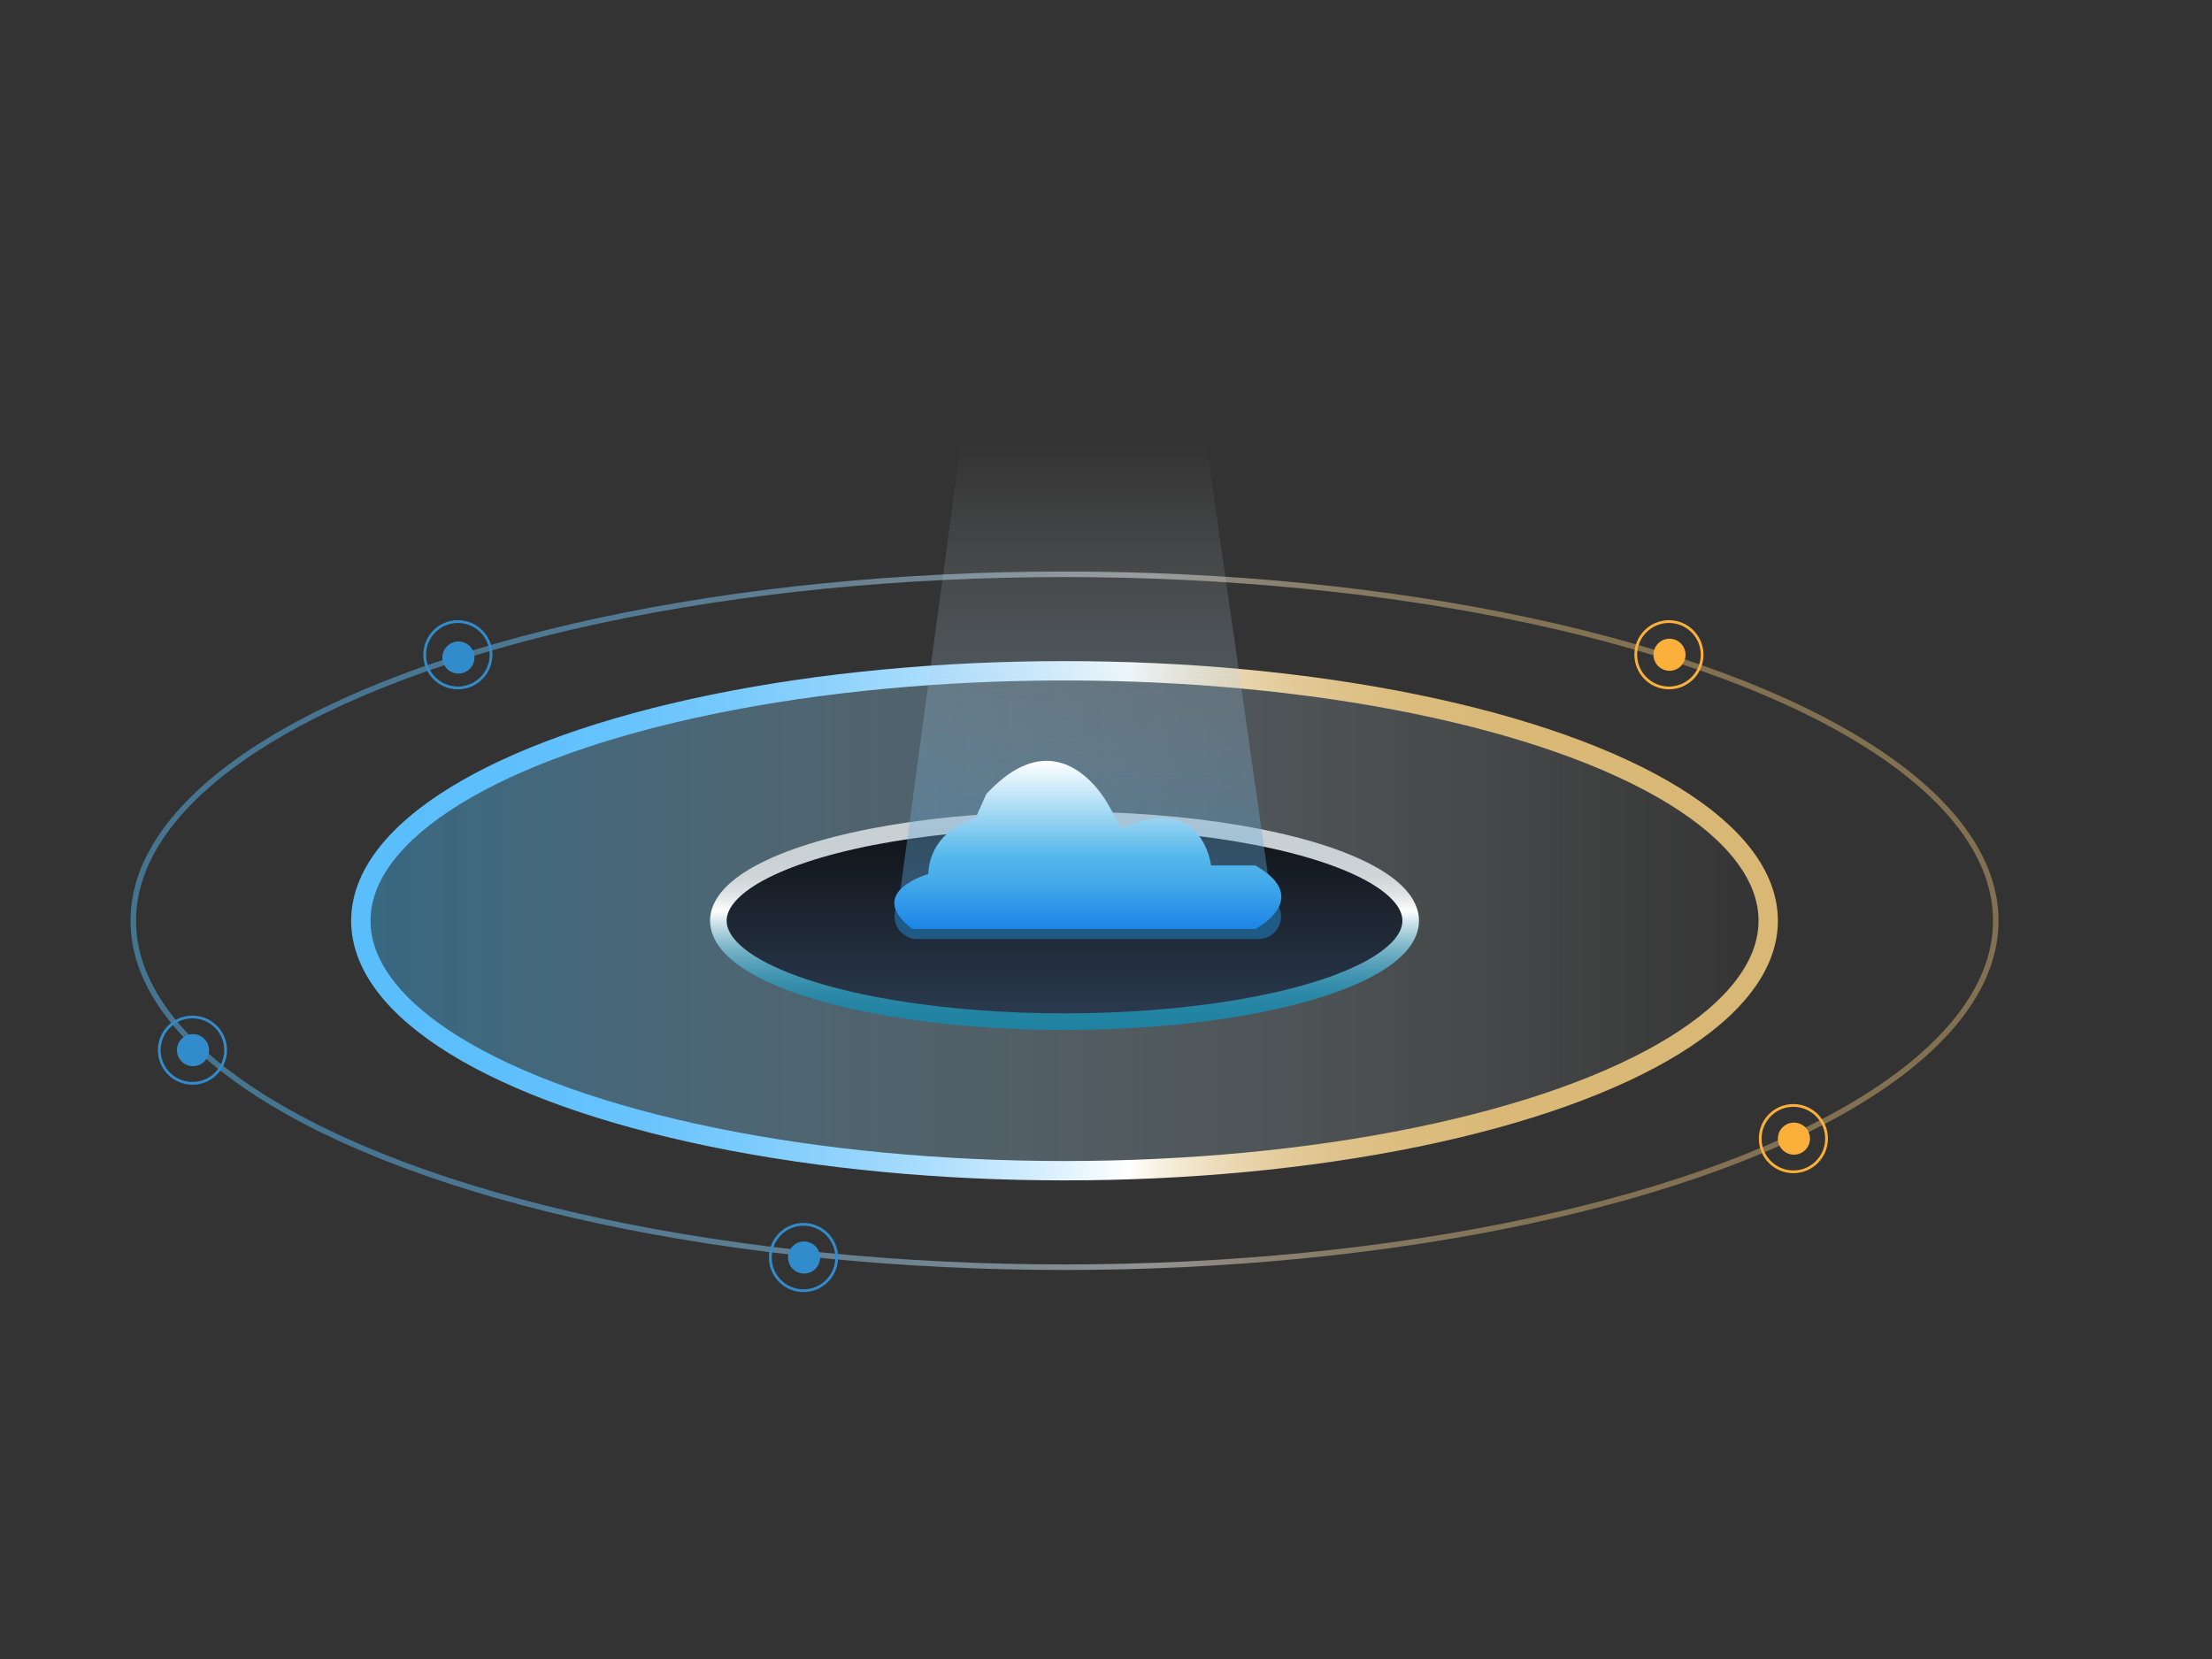 <?xml version="1.0" encoding="utf-8"?>
<!-- Generator: Adobe Illustrator 19.0.0, SVG Export Plug-In . SVG Version: 6.00 Build 0)  -->
<svg version="1.1" id="图层_2" xmlns="http://www.w3.org/2000/svg" xmlns:xlink="http://www.w3.org/1999/xlink" x="0px" y="0px"
	 viewBox="-20 -2.7 800 600" style="enable-background:new -20 -2.7 800 600;" xml:space="preserve">
<rect x="-20" y="-2.7" width="800" height="600" fill="#333333" stroke="none"/>
<style type="text/css">
	.st0{fill:url(#XMLID_15_);stroke:url(#XMLID_16_);stroke-width:7;stroke-miterlimit:10;}
	.st1{opacity:0.47;fill:none;stroke:url(#XMLID_17_);stroke-width:2;stroke-miterlimit:10;enable-background:new    ;}
	.st2{fill:url(#XMLID_18_);stroke:url(#XMLID_21_);stroke-width:6;stroke-miterlimit:10;}
	.st3{opacity:0.45;fill:url(#XMLID_23_);enable-background:new    ;}
	.st4{fill:none;stroke:#328CCB;stroke-miterlimit:10;}
	.st5{fill:none;stroke:#FBB03B;stroke-miterlimit:10;}
	.st6{fill:#328CCB;}
	.st7{fill:#FBB03B;}
	.st8{fill:#1E5A84;}
	.st9{fill:url(#XMLID_24_);}
</style>
<linearGradient id="XMLID_15_" gradientUnits="userSpaceOnUse" x1="110.5" y1="263.56" x2="619.5" y2="263.56" gradientTransform="matrix(1 0 0 -1 0 593.84)">
	<stop  offset="1.193042e-03" style="stop-color:#3B8AB5;stop-opacity:0.6"/>
	<stop  offset="1" style="stop-color:#F5F5F5;stop-opacity:0"/>
</linearGradient>
<linearGradient id="XMLID_16_" gradientUnits="userSpaceOnUse" x1="107" y1="263.56" x2="623" y2="263.56" gradientTransform="matrix(1 0 0 -1 0 593.84)">
	<stop  offset="0" style="stop-color:#5ABEFC"/>
	<stop  offset="0.106" style="stop-color:#5DBFFC"/>
	<stop  offset="0.191" style="stop-color:#67C3FC"/>
	<stop  offset="0.269" style="stop-color:#78CAFD"/>
	<stop  offset="0.343" style="stop-color:#90D3FD"/>
	<stop  offset="0.413" style="stop-color:#AFDFFE"/>
	<stop  offset="0.481" style="stop-color:#D4EEFE"/>
	<stop  offset="0.545" style="stop-color:#FFFFFF"/>
	<stop  offset="0.559" style="stop-color:#FAF5EC"/>
	<stop  offset="0.588" style="stop-color:#F1E5CC"/>
	<stop  offset="0.619" style="stop-color:#EAD6B1"/>
	<stop  offset="0.655" style="stop-color:#E3CB9A"/>
	<stop  offset="0.697" style="stop-color:#DFC289"/>
	<stop  offset="0.748" style="stop-color:#DBBC7D"/>
	<stop  offset="0.818" style="stop-color:#DAB876"/>
	<stop  offset="1" style="stop-color:#D9B774"/>
</linearGradient>
<ellipse id="XMLID_1_" class="st0" cx="365" cy="330.3" rx="254.5" ry="90.4"/>
<linearGradient id="XMLID_17_" gradientUnits="userSpaceOnUse" x1="27.2" y1="263.56" x2="702.8" y2="263.56" gradientTransform="matrix(1 0 0 -1 0 593.84)">
	<stop  offset="0" style="stop-color:#5ABEFC"/>
	<stop  offset="0.106" style="stop-color:#5DBFFC"/>
	<stop  offset="0.191" style="stop-color:#67C3FC"/>
	<stop  offset="0.27" style="stop-color:#78CAFD"/>
	<stop  offset="0.344" style="stop-color:#90D3FD"/>
	<stop  offset="0.414" style="stop-color:#AFDFFE"/>
	<stop  offset="0.482" style="stop-color:#D4EEFE"/>
	<stop  offset="0.546" style="stop-color:#FFFFFF"/>
	<stop  offset="0.56" style="stop-color:#FAF5EC"/>
	<stop  offset="0.589" style="stop-color:#F1E5CC"/>
	<stop  offset="0.62" style="stop-color:#EAD6B1"/>
	<stop  offset="0.656" style="stop-color:#E3CB9A"/>
	<stop  offset="0.698" style="stop-color:#DFC289"/>
	<stop  offset="0.748" style="stop-color:#DBBC7D"/>
	<stop  offset="0.818" style="stop-color:#DAB876"/>
	<stop  offset="1" style="stop-color:#D9B774"/>
</linearGradient>
<ellipse id="XMLID_2_" class="st1" cx="365" cy="330.3" rx="336.8" ry="125.3"/>
<linearGradient id="XMLID_18_" gradientUnits="userSpaceOnUse" x1="365" y1="227.06" x2="365" y2="299.983" gradientTransform="matrix(1 0 0 -1 0 593.84)">
	<stop  offset="0" style="stop-color:#2B3B50"/>
	<stop  offset="0.982" style="stop-color:#101216"/>
</linearGradient>
<linearGradient id="XMLID_21_" gradientUnits="userSpaceOnUse" x1="365" y1="224.06" x2="365" y2="303.06" gradientTransform="matrix(1 0 0 -1 0 593.84)">
	<stop  offset="0" style="stop-color:#2082A2"/>
	<stop  offset="9.338495e-02" style="stop-color:#2384A3"/>
	<stop  offset="0.169" style="stop-color:#2D89A8"/>
	<stop  offset="0.237" style="stop-color:#3E93AF"/>
	<stop  offset="0.302" style="stop-color:#56A0B9"/>
	<stop  offset="0.365" style="stop-color:#75B2C5"/>
	<stop  offset="0.425" style="stop-color:#9BC7D5"/>
	<stop  offset="0.484" style="stop-color:#C8E0E8"/>
	<stop  offset="0.54" style="stop-color:#FAFCFD"/>
	<stop  offset="0.545" style="stop-color:#FFFFFF"/>
	<stop  offset="0.58" style="stop-color:#EEF0F1"/>
	<stop  offset="0.63" style="stop-color:#DDE1E3"/>
	<stop  offset="0.692" style="stop-color:#D1D7D9"/>
	<stop  offset="0.778" style="stop-color:#CAD1D4"/>
	<stop  offset="1" style="stop-color:#C8CFD2"/>
</linearGradient>
<ellipse id="XMLID_3_" class="st2" cx="365" cy="330.3" rx="125.2" ry="36.5"/>
<linearGradient id="XMLID_23_" gradientUnits="userSpaceOnUse" x1="372.55" y1="265.46" x2="372.55" y2="436.06" gradientTransform="matrix(1 0 0 -1 0 593.84)">
	<stop  offset="0" style="stop-color:#4799D2"/>
	<stop  offset="0.47" style="stop-color:#A4CDE9;stop-opacity:0.53"/>
	<stop  offset="0.831" style="stop-color:#E6F1F9;stop-opacity:0.169"/>
	<stop  offset="1" style="stop-color:#FFFFFF;stop-opacity:0"/>
</linearGradient>
<polygon id="XMLID_20_" class="st3" points="440.7,328.4 304.4,328.4 327.5,157.8 416.3,157.8 "/>
<circle id="XMLID_5_" class="st4" cx="49.6" cy="377.1" r="12"/>
<circle id="XMLID_9_" class="st4" cx="270.6" cy="452.1" r="12"/>
<circle id="XMLID_10_" class="st4" cx="145.6" cy="234.1" r="12"/>
<circle id="XMLID_12_" class="st5" cx="583.6" cy="234.1" r="12"/>
<circle id="XMLID_14_" class="st5" cx="628.6" cy="409.1" r="12"/>
<circle id="XMLID_4_" class="st6" cx="49.8" cy="377.1" r="5.8"/>
<circle id="XMLID_8_" class="st6" cx="145.8" cy="235.1" r="5.8"/>
<circle id="XMLID_11_" class="st7" cx="583.8" cy="234.1" r="5.8"/>
<circle id="XMLID_13_" class="st7" cx="628.8" cy="409.1" r="5.8"/>
<circle id="XMLID_7_" class="st6" cx="270.8" cy="452.1" r="5.8"/>
<path id="XMLID_19_" class="st8" d="M435.2,336.9H311.7c-4.5,0-8.2-3.7-8.2-8.2l0,0c0-4.5,3.7-8.2,8.2-8.2h123.4
	c4.5,0,8.2,3.7,8.2,8.2l0,0C443.4,333.2,439.7,336.9,435.2,336.9z"/>
<linearGradient id="XMLID_24_" gradientUnits="userSpaceOnUse" x1="373.431" y1="321.398" x2="373.431" y2="260.56" gradientTransform="matrix(1 0 0 -1 0 593.84)">
	<stop  offset="1.193042e-03" style="stop-color:#FFFFFF"/>
	<stop  offset="0.571" style="stop-color:#54B7EB"/>
	<stop  offset="0.699" style="stop-color:#47ACEA"/>
	<stop  offset="0.934" style="stop-color:#258EE7"/>
	<stop  offset="1" style="stop-color:#1A85E6"/>
</linearGradient>
<path id="XMLID_22_" class="st9" d="M310,333.3h124c0,0,21.2-11,0-23h-16c0,0-3-26.7-32.4-13.5l-4.5-8c0,0-17.2-33.7-44.4-4.3
	l-3.9,8.7c0,0-16.3,3.9-17.1,20.2C315.8,313.4,292.4,319.9,310,333.3z"/>
</svg>
